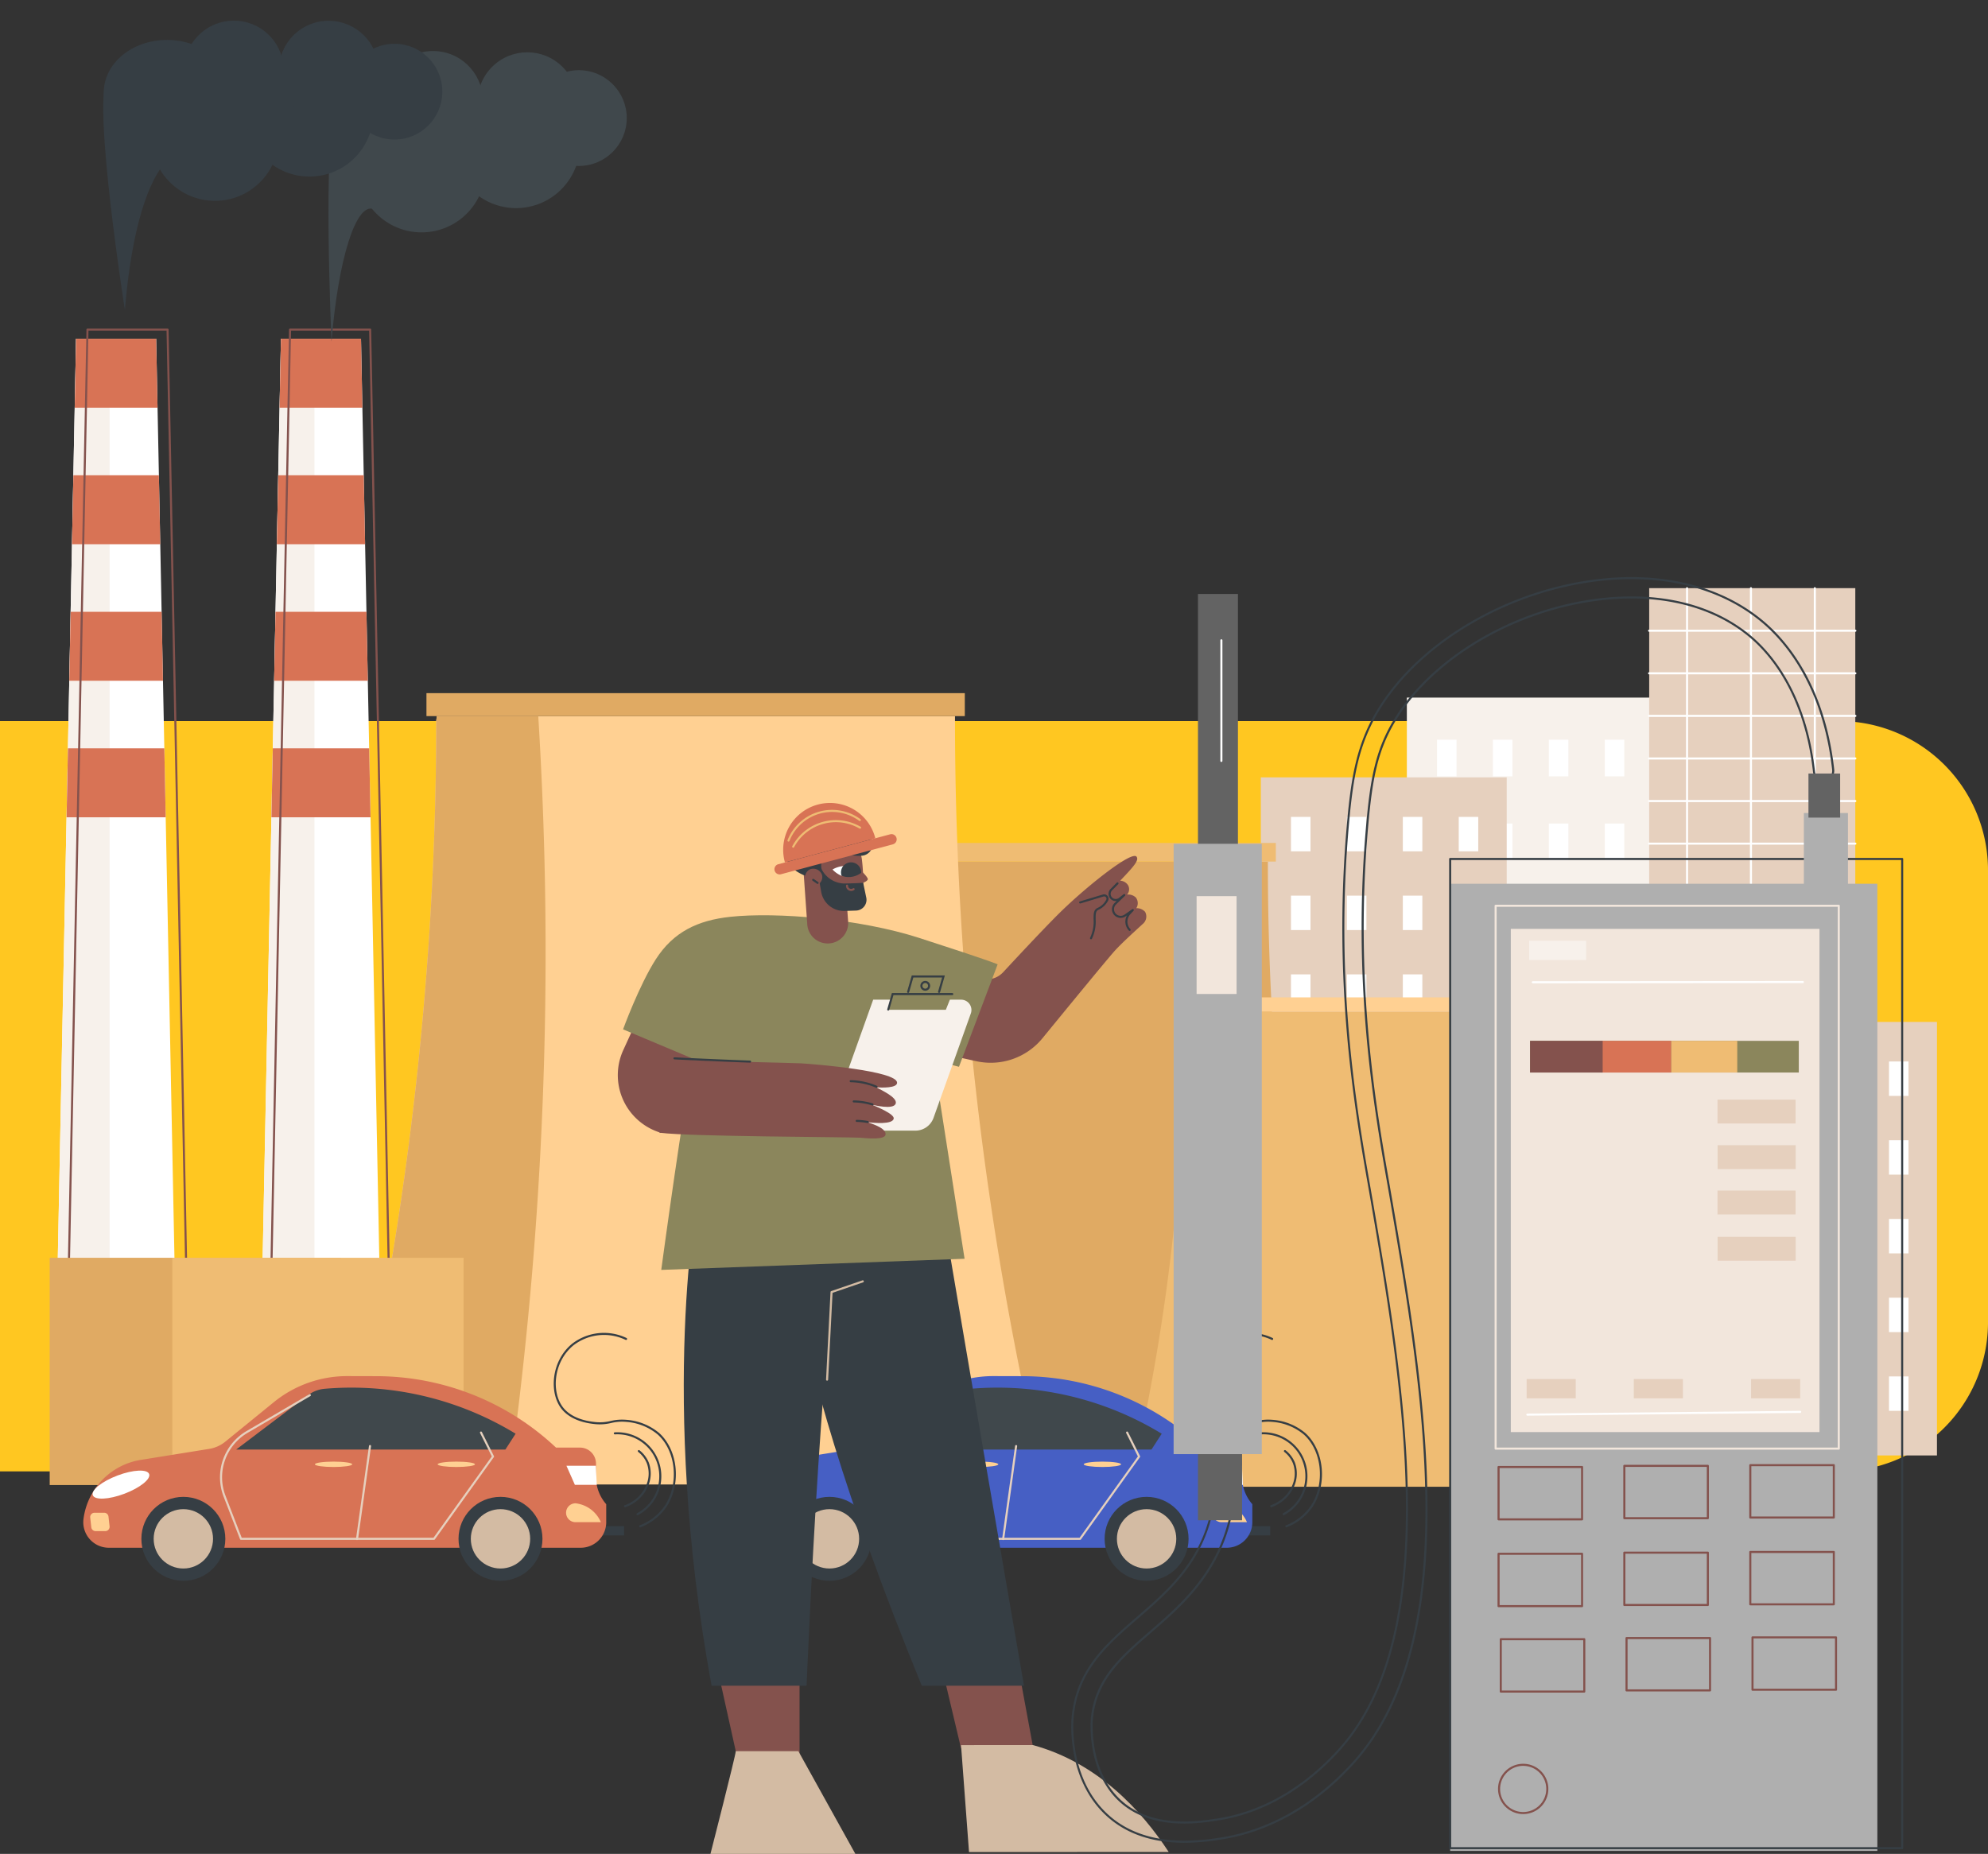 <svg xmlns="http://www.w3.org/2000/svg" xmlns:xlink="http://www.w3.org/1999/xlink" width="400" height="373.102" viewBox="0 0 400 373.102">
  <rect x="0" y="0" width="400" height="373.102" fill="#333333" stroke="none"/>
  <defs>
    <clipPath id="clip-path">
      <path id="Trazado_625355" data-name="Trazado 625355" d="M1379.4,1207.038a4.2,4.2,0,1,1,2.625,1.481A4.867,4.867,0,0,1,1379.4,1207.038Z" transform="translate(-1379.405 -1206.342)" fill="none"/>
    </clipPath>
  </defs>
  <g id="Grupo_990939" data-name="Grupo 990939" transform="translate(-180 -3208.883)">
    <path id="Rectángulo_33828" data-name="Rectángulo 33828" d="M0,0H370a30,30,0,0,1,30,30v91a30,30,0,0,1-30,30H0a0,0,0,0,1,0,0V0A0,0,0,0,1,0,0Z" transform="translate(180 3354)" fill="#ffc721"/>
    <g id="Air_pollution" data-name="Air pollution" transform="translate(190 3208.883)">
      <g id="Grupo_989900" data-name="Grupo 989900" transform="translate(243.687 118.156)">
        <g id="Grupo_989892" data-name="Grupo 989892" transform="translate(29.381 22.234)">
          <rect id="Rectángulo_344212" data-name="Rectángulo 344212" width="49.474" height="92.901" fill="#f7f1eb"/>
          <g id="Grupo_989891" data-name="Grupo 989891" transform="translate(6.066 8.475)">
            <rect id="Rectángulo_344213" data-name="Rectángulo 344213" width="3.928" height="7.376" transform="translate(33.756)" fill="#fff"/>
            <rect id="Rectángulo_344214" data-name="Rectángulo 344214" width="3.928" height="7.376" transform="translate(22.504)" fill="#fff"/>
            <rect id="Rectángulo_344215" data-name="Rectángulo 344215" width="3.928" height="7.376" transform="translate(11.252)" fill="#fff"/>
            <rect id="Rectángulo_344216" data-name="Rectángulo 344216" width="3.928" height="7.376" transform="translate(0)" fill="#fff"/>
            <rect id="Rectángulo_344217" data-name="Rectángulo 344217" width="3.928" height="7.377" transform="translate(33.756 16.873)" fill="#fff"/>
            <rect id="Rectángulo_344218" data-name="Rectángulo 344218" width="3.928" height="7.377" transform="translate(22.504 16.873)" fill="#fff"/>
            <rect id="Rectángulo_344219" data-name="Rectángulo 344219" width="3.928" height="7.377" transform="translate(11.252 16.873)" fill="#fff"/>
            <rect id="Rectángulo_344220" data-name="Rectángulo 344220" width="3.928" height="7.377" transform="translate(0 16.873)" fill="#fff"/>
            <rect id="Rectángulo_344221" data-name="Rectángulo 344221" width="3.928" height="7.376" transform="translate(33.756 33.746)" fill="#fff"/>
            <rect id="Rectángulo_344222" data-name="Rectángulo 344222" width="3.928" height="7.376" transform="translate(22.504 33.746)" fill="#fff"/>
            <rect id="Rectángulo_344223" data-name="Rectángulo 344223" width="3.928" height="7.376" transform="translate(11.252 33.746)" fill="#fff"/>
            <rect id="Rectángulo_344224" data-name="Rectángulo 344224" width="3.928" height="7.376" transform="translate(0 33.746)" fill="#fff"/>
            <rect id="Rectángulo_344225" data-name="Rectángulo 344225" width="3.928" height="7.376" transform="translate(33.756 50.619)" fill="#fff"/>
            <rect id="Rectángulo_344226" data-name="Rectángulo 344226" width="3.928" height="7.376" transform="translate(22.504 50.619)" fill="#fff"/>
            <rect id="Rectángulo_344227" data-name="Rectángulo 344227" width="3.928" height="7.376" transform="translate(11.252 50.619)" fill="#fff"/>
            <rect id="Rectángulo_344228" data-name="Rectángulo 344228" width="3.928" height="7.376" transform="translate(0 50.619)" fill="#fff"/>
            <rect id="Rectángulo_344229" data-name="Rectángulo 344229" width="3.928" height="7.376" transform="translate(33.756 67.492)" fill="#fff"/>
            <rect id="Rectángulo_344230" data-name="Rectángulo 344230" width="3.928" height="7.376" transform="translate(22.504 67.492)" fill="#fff"/>
            <rect id="Rectángulo_344231" data-name="Rectángulo 344231" width="3.928" height="7.376" transform="translate(11.252 67.492)" fill="#fff"/>
            <rect id="Rectángulo_344232" data-name="Rectángulo 344232" width="3.928" height="7.376" transform="translate(0 67.492)" fill="#fff"/>
          </g>
        </g>
        <g id="Grupo_989893" data-name="Grupo 989893" transform="translate(77.933 0)">
          <rect id="Rectángulo_344233" data-name="Rectángulo 344233" width="41.471" height="113.188" transform="translate(0.208 0.208)" fill="#e6d0be"/>
          <path id="Trazado_625267" data-name="Trazado 625267" d="M414.67,977.75h41.471a.208.208,0,1,0,0-.415H414.67a.208.208,0,1,0,0,.415Z" transform="translate(-414.462 -968.765)" fill="#fff"/>
          <path id="Trazado_625268" data-name="Trazado 625268" d="M414.67,1019.008h41.471a.208.208,0,1,0,0-.415H414.67a.208.208,0,1,0,0,.415Z" transform="translate(-414.462 -1001.453)" fill="#fff"/>
          <path id="Trazado_625269" data-name="Trazado 625269" d="M414.67,1060.266h41.471a.208.208,0,1,0,0-.415H414.67a.208.208,0,1,0,0,.415Z" transform="translate(-414.462 -1034.142)" fill="#fff"/>
          <path id="Trazado_625270" data-name="Trazado 625270" d="M414.67,1101.524h41.471a.208.208,0,1,0,0-.415H414.67a.208.208,0,1,0,0,.415Z" transform="translate(-414.462 -1066.83)" fill="#fff"/>
          <path id="Trazado_625271" data-name="Trazado 625271" d="M414.67,1142.782h41.471a.208.208,0,0,0,0-.416H414.67a.208.208,0,0,0,0,.416Z" transform="translate(-414.462 -1099.518)" fill="#fff"/>
          <path id="Trazado_625272" data-name="Trazado 625272" d="M414.67,1184.04h41.471a.208.208,0,1,0,0-.415H414.67a.208.208,0,1,0,0,.415Z" transform="translate(-414.462 -1132.207)" fill="#fff"/>
          <path id="Trazado_625273" data-name="Trazado 625273" d="M414.67,1225.3h41.471a.208.208,0,1,0,0-.415H414.67a.208.208,0,1,0,0,.415Z" transform="translate(-414.462 -1164.895)" fill="#fff"/>
          <path id="Trazado_625274" data-name="Trazado 625274" d="M414.67,1266.557h41.471a.208.208,0,1,0,0-.415H414.67a.208.208,0,1,0,0,.415Z" transform="translate(-414.462 -1197.583)" fill="#fff"/>
          <path id="Trazado_625275" data-name="Trazado 625275" d="M414.67,1307.814h41.471a.208.208,0,1,0,0-.415H414.67a.208.208,0,1,0,0,.415Z" transform="translate(-414.462 -1230.271)" fill="#fff"/>
          <path id="Trazado_625276" data-name="Trazado 625276" d="M453.865,1049.68a.208.208,0,0,0,.208-.208V936.285a.208.208,0,0,0-.415,0v113.188A.207.207,0,0,0,453.865,1049.68Z" transform="translate(-420.327 -936.077)" fill="#fff"/>
          <path id="Trazado_625277" data-name="Trazado 625277" d="M515.752,1049.68a.208.208,0,0,0,.208-.208V936.285a.208.208,0,0,0-.415,0v113.188A.207.207,0,0,0,515.752,1049.68Z" transform="translate(-495.069 -936.077)" fill="#fff"/>
          <path id="Trazado_625278" data-name="Trazado 625278" d="M577.638,1049.68a.208.208,0,0,0,.208-.208V936.285a.208.208,0,0,0-.415,0v113.188A.208.208,0,0,0,577.638,1049.68Z" transform="translate(-569.811 -936.077)" fill="#fff"/>
        </g>
        <g id="Grupo_989895" data-name="Grupo 989895" transform="translate(64.411 64.662)">
          <rect id="Rectángulo_344234" data-name="Rectángulo 344234" width="39.514" height="69.681" fill="#e6d0be"/>
          <g id="Grupo_989894" data-name="Grupo 989894" transform="translate(4.845 6.356)">
            <rect id="Rectángulo_344235" data-name="Rectángulo 344235" width="3.137" height="5.533" transform="translate(26.96)" fill="#fff"/>
            <rect id="Rectángulo_344236" data-name="Rectángulo 344236" width="3.137" height="5.533" transform="translate(17.973)" fill="#fff"/>
            <rect id="Rectángulo_344237" data-name="Rectángulo 344237" width="3.137" height="5.533" transform="translate(8.987)" fill="#fff"/>
            <rect id="Rectángulo_344238" data-name="Rectángulo 344238" width="3.137" height="5.533" transform="translate(0)" fill="#fff"/>
            <rect id="Rectángulo_344239" data-name="Rectángulo 344239" width="3.137" height="5.533" transform="translate(26.96 12.656)" fill="#fff"/>
            <rect id="Rectángulo_344240" data-name="Rectángulo 344240" width="3.137" height="5.533" transform="translate(17.973 12.656)" fill="#fff"/>
            <rect id="Rectángulo_344241" data-name="Rectángulo 344241" width="3.137" height="5.533" transform="translate(8.987 12.656)" fill="#fff"/>
            <rect id="Rectángulo_344242" data-name="Rectángulo 344242" width="3.137" height="5.533" transform="translate(0 12.656)" fill="#fff"/>
            <rect id="Rectángulo_344243" data-name="Rectángulo 344243" width="3.137" height="5.533" transform="translate(26.96 25.312)" fill="#fff"/>
            <rect id="Rectángulo_344244" data-name="Rectángulo 344244" width="3.137" height="5.533" transform="translate(17.973 25.312)" fill="#fff"/>
            <rect id="Rectángulo_344245" data-name="Rectángulo 344245" width="3.137" height="5.533" transform="translate(8.987 25.312)" fill="#fff"/>
            <rect id="Rectángulo_344246" data-name="Rectángulo 344246" width="3.137" height="5.533" transform="translate(0 25.312)" fill="#fff"/>
            <rect id="Rectángulo_344247" data-name="Rectángulo 344247" width="3.137" height="5.533" transform="translate(26.96 37.967)" fill="#fff"/>
            <rect id="Rectángulo_344248" data-name="Rectángulo 344248" width="3.137" height="5.533" transform="translate(17.973 37.967)" fill="#fff"/>
            <rect id="Rectángulo_344249" data-name="Rectángulo 344249" width="3.137" height="5.533" transform="translate(8.987 37.967)" fill="#fff"/>
            <rect id="Rectángulo_344250" data-name="Rectángulo 344250" width="3.137" height="5.533" transform="translate(0 37.967)" fill="#fff"/>
            <rect id="Rectángulo_344251" data-name="Rectángulo 344251" width="3.137" height="5.533" transform="translate(26.96 50.623)" fill="#fff"/>
            <rect id="Rectángulo_344252" data-name="Rectángulo 344252" width="3.137" height="5.533" transform="translate(17.973 50.623)" fill="#fff"/>
            <rect id="Rectángulo_344253" data-name="Rectángulo 344253" width="3.137" height="5.533" transform="translate(8.987 50.623)" fill="#fff"/>
            <rect id="Rectángulo_344254" data-name="Rectángulo 344254" width="3.137" height="5.533" transform="translate(0 50.623)" fill="#fff"/>
          </g>
        </g>
        <g id="Grupo_989897" data-name="Grupo 989897" transform="translate(86.569 87.509)">
          <rect id="Rectángulo_344255" data-name="Rectángulo 344255" width="49.474" height="87.245" transform="translate(0)" fill="#e6d0be"/>
          <g id="Grupo_989896" data-name="Grupo 989896" transform="translate(6.066 7.959)">
            <rect id="Rectángulo_344256" data-name="Rectángulo 344256" width="3.928" height="6.927" transform="translate(33.756)" fill="#fff"/>
            <rect id="Rectángulo_344257" data-name="Rectángulo 344257" width="3.928" height="6.927" transform="translate(22.504)" fill="#fff"/>
            <rect id="Rectángulo_344258" data-name="Rectángulo 344258" width="3.928" height="6.927" transform="translate(11.252)" fill="#fff"/>
            <rect id="Rectángulo_344259" data-name="Rectángulo 344259" width="3.928" height="6.927" transform="translate(0)" fill="#fff"/>
            <rect id="Rectángulo_344260" data-name="Rectángulo 344260" width="3.928" height="6.927" transform="translate(33.756 15.846)" fill="#fff"/>
            <rect id="Rectángulo_344261" data-name="Rectángulo 344261" width="3.928" height="6.927" transform="translate(22.504 15.846)" fill="#fff"/>
            <rect id="Rectángulo_344262" data-name="Rectángulo 344262" width="3.928" height="6.927" transform="translate(11.252 15.846)" fill="#fff"/>
            <rect id="Rectángulo_344263" data-name="Rectángulo 344263" width="3.928" height="6.927" transform="translate(0 15.846)" fill="#fff"/>
            <rect id="Rectángulo_344264" data-name="Rectángulo 344264" width="3.928" height="6.927" transform="translate(33.756 31.692)" fill="#fff"/>
            <rect id="Rectángulo_344265" data-name="Rectángulo 344265" width="3.928" height="6.927" transform="translate(22.504 31.692)" fill="#fff"/>
            <rect id="Rectángulo_344266" data-name="Rectángulo 344266" width="3.928" height="6.927" transform="translate(11.252 31.692)" fill="#fff"/>
            <rect id="Rectángulo_344267" data-name="Rectángulo 344267" width="3.928" height="6.927" transform="translate(0 31.692)" fill="#fff"/>
            <rect id="Rectángulo_344268" data-name="Rectángulo 344268" width="3.928" height="6.927" transform="translate(33.756 47.538)" fill="#fff"/>
            <rect id="Rectángulo_344269" data-name="Rectángulo 344269" width="3.928" height="6.927" transform="translate(22.504 47.538)" fill="#fff"/>
            <rect id="Rectángulo_344270" data-name="Rectángulo 344270" width="3.928" height="6.927" transform="translate(11.252 47.538)" fill="#fff"/>
            <rect id="Rectángulo_344271" data-name="Rectángulo 344271" width="3.928" height="6.927" transform="translate(0 47.538)" fill="#fff"/>
            <rect id="Rectángulo_344272" data-name="Rectángulo 344272" width="3.928" height="6.927" transform="translate(33.756 63.383)" fill="#fff"/>
            <rect id="Rectángulo_344273" data-name="Rectángulo 344273" width="3.928" height="6.927" transform="translate(22.504 63.383)" fill="#fff"/>
            <rect id="Rectángulo_344274" data-name="Rectángulo 344274" width="3.928" height="6.927" transform="translate(11.252 63.383)" fill="#fff"/>
            <rect id="Rectángulo_344275" data-name="Rectángulo 344275" width="3.928" height="6.927" transform="translate(0 63.383)" fill="#fff"/>
          </g>
        </g>
        <g id="Grupo_989899" data-name="Grupo 989899" transform="translate(0 38.288)">
          <rect id="Rectángulo_344276" data-name="Rectángulo 344276" width="49.474" height="87.245" fill="#e6d0be"/>
          <g id="Grupo_989898" data-name="Grupo 989898" transform="translate(6.066 7.959)">
            <rect id="Rectángulo_344277" data-name="Rectángulo 344277" width="3.928" height="6.927" transform="translate(33.756)" fill="#fff"/>
            <rect id="Rectángulo_344278" data-name="Rectángulo 344278" width="3.928" height="6.927" transform="translate(22.504)" fill="#fff"/>
            <rect id="Rectángulo_344279" data-name="Rectángulo 344279" width="3.928" height="6.927" transform="translate(11.252)" fill="#fff"/>
            <rect id="Rectángulo_344280" data-name="Rectángulo 344280" width="3.928" height="6.927" transform="translate(0)" fill="#fff"/>
            <rect id="Rectángulo_344281" data-name="Rectángulo 344281" width="3.928" height="6.927" transform="translate(33.756 15.846)" fill="#fff"/>
            <rect id="Rectángulo_344282" data-name="Rectángulo 344282" width="3.928" height="6.927" transform="translate(22.504 15.846)" fill="#fff"/>
            <rect id="Rectángulo_344283" data-name="Rectángulo 344283" width="3.928" height="6.927" transform="translate(11.252 15.846)" fill="#fff"/>
            <rect id="Rectángulo_344284" data-name="Rectángulo 344284" width="3.928" height="6.927" transform="translate(0 15.846)" fill="#fff"/>
            <rect id="Rectángulo_344285" data-name="Rectángulo 344285" width="3.928" height="6.927" transform="translate(33.756 31.692)" fill="#fff"/>
            <rect id="Rectángulo_344286" data-name="Rectángulo 344286" width="3.928" height="6.927" transform="translate(22.504 31.692)" fill="#fff"/>
            <rect id="Rectángulo_344287" data-name="Rectángulo 344287" width="3.928" height="6.927" transform="translate(11.252 31.692)" fill="#fff"/>
            <rect id="Rectángulo_344288" data-name="Rectángulo 344288" width="3.928" height="6.927" transform="translate(0 31.692)" fill="#fff"/>
            <rect id="Rectángulo_344289" data-name="Rectángulo 344289" width="3.928" height="6.927" transform="translate(33.756 63.383)" fill="#fff"/>
            <rect id="Rectángulo_344290" data-name="Rectángulo 344290" width="3.928" height="6.927" transform="translate(22.504 63.383)" fill="#fff"/>
            <rect id="Rectángulo_344291" data-name="Rectángulo 344291" width="3.928" height="6.927" transform="translate(11.252 63.383)" fill="#fff"/>
            <rect id="Rectángulo_344292" data-name="Rectángulo 344292" width="3.928" height="6.927" transform="translate(0 63.383)" fill="#fff"/>
          </g>
        </g>
      </g>
      <g id="Grupo_989910" data-name="Grupo 989910" transform="translate(0 0)">
        <g id="Grupo_989901" data-name="Grupo 989901" transform="translate(145.84 169.645)">
          <path id="Trazado_625279" data-name="Trazado 625279" d="M913.9,1327.361a539.1,539.1,0,0,0,14.655-124.6l.089-.754h84.526c0,.051,0,.1,0,.151a539.116,539.116,0,0,0,14.657,125.207Z" transform="translate(-913.904 -1198.256)" fill="#e0aa63"/>
          <rect id="Rectángulo_344293" data-name="Rectángulo 344293" width="87.814" height="3.746" transform="translate(13.056)" fill="#efbc73"/>
        </g>
        <g id="Grupo_989902" data-name="Grupo 989902" transform="translate(59.701 139.497)">
          <path id="Trazado_625280" data-name="Trazado 625280" d="M1200.53,1215.7a664.958,664.958,0,0,0,18.077-153.7l.11-.93H1322.98c0,.062,0,.125,0,.187a665.008,665.008,0,0,0,18.079,154.445Z" transform="translate(-1200.53 -1056.451)" fill="#ffd092"/>
          <path id="Trazado_625281" data-name="Trazado 625281" d="M1716.75,1215.7h-32.578a664.991,664.991,0,0,0,18.077-153.7l.11-.93h20.412A767.506,767.506,0,0,1,1716.75,1215.7Z" transform="translate(-1684.172 -1056.45)" fill="#e0aa63"/>
          <rect id="Rectángulo_344294" data-name="Rectángulo 344294" width="108.32" height="4.621" transform="translate(16.105)" fill="#e0aa63"/>
        </g>
        <g id="Grupo_989903" data-name="Grupo 989903" transform="translate(41.947 66.132)">
          <path id="Trazado_625282" data-name="Trazado 625282" d="M1840.891,925.814h25.273l-4.58-230.374h-16.114Z" transform="translate(-1840.891 -693.399)" fill="#fff"/>
          <path id="Trazado_625283" data-name="Trazado 625283" d="M1919.369,925.813h-11.325l4.58-230.374h6.745Z" transform="translate(-1908.044 -693.399)" fill="#f7f1eb"/>
          <path id="Trazado_625284" data-name="Trazado 625284" d="M1861.612,709.31l.275-13.871H1878l.276,13.871Z" transform="translate(-1857.308 -693.399)" fill="#d87355"/>
          <path id="Trazado_625285" data-name="Trazado 625285" d="M1876.74,841.6h-17.758l.276-13.871h17.206Z" transform="translate(-1855.225 -798.21)" fill="#d87355"/>
          <path id="Trazado_625286" data-name="Trazado 625286" d="M1875.2,973.889h-18.85l.276-13.871h18.3Z" transform="translate(-1853.141 -903.021)" fill="#d87355"/>
          <path id="Trazado_625287" data-name="Trazado 625287" d="M1873.665,1106.178h-19.943l.276-13.872h19.391Z" transform="translate(-1851.057 -1007.832)" fill="#d87355"/>
          <path id="Trazado_625288" data-name="Trazado 625288" d="M1831.273,916.4h25.273a.208.208,0,0,0,.208-.212l-4.58-230.374a.208.208,0,0,0-.208-.2h-16.114a.208.208,0,0,0-.208.2l-4.58,230.374a.208.208,0,0,0,.208.212Zm25.061-.415h-24.849l4.571-229.958h15.707Z" transform="translate(-1829.44 -685.615)" fill="#84524d"/>
        </g>
        <g id="Grupo_989904" data-name="Grupo 989904" transform="translate(0.73 66.132)">
          <path id="Trazado_625289" data-name="Trazado 625289" d="M2039.325,925.814H2064.6l-4.58-230.374H2043.9Z" transform="translate(-2039.325 -693.399)" fill="#fff"/>
          <path id="Trazado_625290" data-name="Trazado 625290" d="M2117.8,925.813h-11.325l4.58-230.374h6.745Z" transform="translate(-2106.478 -693.399)" fill="#f7f1eb"/>
          <path id="Trazado_625291" data-name="Trazado 625291" d="M2060.046,709.31l.275-13.871h16.114l.276,13.871Z" transform="translate(-2055.741 -693.399)" fill="#d87355"/>
          <path id="Trazado_625292" data-name="Trazado 625292" d="M2075.174,841.6h-17.758l.276-13.871H2074.9Z" transform="translate(-2053.658 -798.21)" fill="#d87355"/>
          <path id="Trazado_625293" data-name="Trazado 625293" d="M2073.636,973.889h-18.85l.276-13.871h18.3Z" transform="translate(-2051.574 -903.021)" fill="#d87355"/>
          <path id="Trazado_625294" data-name="Trazado 625294" d="M2072.1,1106.178h-19.943l.276-13.872h19.391Z" transform="translate(-2049.49 -1007.832)" fill="#d87355"/>
          <path id="Trazado_625295" data-name="Trazado 625295" d="M2027.5,916.4h25.273a.208.208,0,0,0,.208-.212l-4.58-230.374a.208.208,0,0,0-.208-.2h-16.114a.208.208,0,0,0-.208.2l-4.58,230.374a.208.208,0,0,0,.208.212Zm25.061-.415h-24.849l4.571-229.958h15.707Z" transform="translate(-2025.21 -685.615)" fill="#84524d"/>
        </g>
        <g id="Grupo_989905" data-name="Grupo 989905" transform="translate(0 253.129)">
          <rect id="Rectángulo_344295" data-name="Rectángulo 344295" width="58.592" height="45.74" transform="translate(0)" fill="#e0aa63"/>
          <rect id="Rectángulo_344296" data-name="Rectángulo 344296" width="58.592" height="45.74" transform="translate(24.681)" fill="#efbc73"/>
        </g>
        <g id="Grupo_989906" data-name="Grupo 989906" transform="translate(217.284 200.723)">
          <path id="Trazado_625296" data-name="Trazado 625296" d="M700.031,1442.973a411.244,411.244,0,0,0,11.179-95.052l.068-.575h64.479c0,.038,0,.077,0,.115a411.253,411.253,0,0,0,11.181,95.512Z" transform="translate(-700.031 -1344.488)" fill="#efbc73"/>
          <rect id="Rectángulo_344297" data-name="Rectángulo 344297" width="66.987" height="2.858" transform="translate(9.959)" fill="#ffd092"/>
        </g>
        <g id="Grupo_989907" data-name="Grupo 989907" transform="translate(52.462 6.374)">
          <ellipse id="Elipse_5001" data-name="Elipse 5001" cx="12.723" cy="10.538" rx="12.723" ry="10.538" transform="translate(0 8.007)" fill="#40484c"/>
          <ellipse id="Elipse_5002" data-name="Elipse 5002" cx="12.851" cy="12.851" rx="12.851" ry="12.851" transform="translate(9.51 14.69)" fill="#40484c"/>
          <ellipse id="Elipse_5003" data-name="Elipse 5003" cx="12.851" cy="12.851" rx="12.851" ry="12.851" transform="translate(28.529 9.806)" fill="#40484c"/>
          <ellipse id="Elipse_5004" data-name="Elipse 5004" cx="9.638" cy="9.638" rx="9.638" ry="9.638" transform="translate(44.369 7.749)" fill="#40484c"/>
          <ellipse id="Elipse_5005" data-name="Elipse 5005" cx="10.024" cy="10.024" rx="10.024" ry="10.024" transform="translate(32.963 25.419) rotate(-170.783)" fill="#40484c"/>
          <circle id="Elipse_5006" data-name="Elipse 5006" cx="10.024" cy="10.024" r="10.024" transform="translate(43.633 28.352) rotate(-135)" fill="#40484c"/>
          <path id="Trazado_625298" data-name="Trazado 625298" d="M1852.326,472.353c-2.76,5.692-.9,46.906-.9,46.906,1.364-16.676,4.924-27.985,8.456-26.663Z" transform="translate(-1847.185 -456.892)" fill="#40484c"/>
        </g>
        <g id="Grupo_989908" data-name="Grupo 989908" transform="translate(10.774 0)">
          <ellipse id="Elipse_5007" data-name="Elipse 5007" cx="12.723" cy="10.538" rx="12.723" ry="10.538" transform="translate(0.116 8.035)" fill="#363e44"/>
          <ellipse id="Elipse_5008" data-name="Elipse 5008" cx="12.851" cy="12.851" rx="12.851" ry="12.851" transform="translate(9.626 14.718)" fill="#363e44"/>
          <ellipse id="Elipse_5009" data-name="Elipse 5009" cx="12.851" cy="12.851" rx="12.851" ry="12.851" transform="translate(28.645 9.834)" fill="#363e44"/>
          <ellipse id="Elipse_5010" data-name="Elipse 5010" cx="9.638" cy="9.638" rx="9.638" ry="9.638" transform="translate(48.95 8.807)" fill="#363e44"/>
          <circle id="Elipse_5011" data-name="Elipse 5011" cx="10.024" cy="10.024" r="10.024" transform="translate(26.278 28.352) rotate(-135)" fill="#363e44"/>
          <ellipse id="Elipse_5012" data-name="Elipse 5012" cx="10.024" cy="10.024" rx="10.024" ry="10.024" transform="translate(39.927 27.3) rotate(-112.5)" fill="#363e44"/>
          <path id="Trazado_625299" data-name="Trazado 625299" d="M2051.59,443.588c-2.76,5.692,3.668,46.535,3.668,46.535,1.364-16.676,4.815-26.378,8.468-30.048Z" transform="translate(-2050.901 -427.728)" fill="#363e44"/>
        </g>
      </g>
      <g id="Grupo_989914" data-name="Grupo 989914" transform="translate(6.761 268.254)">
        <rect id="Rectángulo_344298" data-name="Rectángulo 344298" width="5.528" height="1.871" transform="translate(103.287 38.885)" fill="#363e44"/>
        <path id="Trazado_625301" data-name="Trazado 625301" d="M1630.555,1735.06h94.934a5.141,5.141,0,0,0,5.141-5.14v-3.626h0a8.28,8.28,0,0,1-2.059-5.463v-2.7a3.228,3.228,0,0,0-3.228-3.229h-4.819a52.83,52.83,0,0,0-36.085-14.372l-5.878-.015a23.347,23.347,0,0,0-14.8,5.238l-9.772,7.954a6.9,6.9,0,0,1-3.344,1.473l-13.674,2.2a13.826,13.826,0,0,0-11.519,11.892h0A5.141,5.141,0,0,0,1630.555,1735.06Z" transform="translate(-1625.414 -1691.827)" fill="#d87355"/>
        <g id="Grupo_989911" data-name="Grupo 989911" transform="translate(11.685 32.992)">
          <ellipse id="Elipse_5023" data-name="Elipse 5023" cx="8.446" cy="8.446" rx="8.446" ry="8.446" fill="#363e44"/>
          <ellipse id="Elipse_5024" data-name="Elipse 5024" cx="5.972" cy="5.972" rx="5.972" ry="5.972" transform="translate(2.474 2.474)" fill="#d3bba3"/>
        </g>
        <g id="Grupo_989912" data-name="Grupo 989912" transform="translate(75.496 32.992)">
          <ellipse id="Elipse_5025" data-name="Elipse 5025" cx="8.446" cy="8.446" rx="8.446" ry="8.446" transform="translate(0)" fill="#363e44"/>
          <ellipse id="Elipse_5026" data-name="Elipse 5026" cx="5.972" cy="5.972" rx="5.972" ry="5.972" transform="translate(2.474 2.474)" fill="#d3bba3"/>
        </g>
        <path id="Trazado_625302" data-name="Trazado 625302" d="M1767.356,1724.188h-54.172l14.466-10.944a6.458,6.458,0,0,1,3.352-1.284h0a63.436,63.436,0,0,1,38.411,9.042Z" transform="translate(-1682.428 -1700.72)" fill="#40484c"/>
        <path id="Trazado_625303" data-name="Trazado 625303" d="M2068.033,1797.074c.383,1.015,3.229.883,6.36-.3s5.357-2.957,4.975-3.972-3.229-.883-6.359.3S2067.651,1796.058,2068.033,1797.074Z" transform="translate(-2066.122 -1764.411)" fill="#fff"/>
        <path id="Trazado_625304" data-name="Trazado 625304" d="M1636.274,1791.249h4.4l-.185-3.845h-5.918Z" transform="translate(-1537.36 -1760.672)" fill="#fff"/>
        <path id="Trazado_625305" data-name="Trazado 625305" d="M1738.314,1747.333h38.829a.208.208,0,0,0,.168-.087l11.87-16.562a.209.209,0,0,0,.017-.214l-2.415-4.829a.208.208,0,0,0-.372.186l2.359,4.717-11.735,16.373h-38.58l-3.255-8.437a10.361,10.361,0,0,1,4.321-12.619l12.744-7.47a.208.208,0,1,0-.21-.359l-12.746,7.472a10.777,10.777,0,0,0-4.5,13.125l3.306,8.571A.208.208,0,0,0,1738.314,1747.333Z" transform="translate(-1706.578 -1705.687)" fill="#e6d0be"/>
        <path id="Trazado_625306" data-name="Trazado 625306" d="M1853.431,1786.443a.208.208,0,0,0,.206-.179l2.612-18.71a.208.208,0,0,0-.412-.058l-2.612,18.71a.208.208,0,0,0,.177.235Z" transform="translate(-1798.354 -1744.757)" fill="#e6d0be"/>
        <ellipse id="Elipse_5027" data-name="Elipse 5027" cx="3.755" cy="0.542" rx="3.755" ry="0.542" transform="translate(71.298 25.897)" fill="#ffd092"/>
        <ellipse id="Elipse_5028" data-name="Elipse 5028" cx="3.755" cy="0.542" rx="3.755" ry="0.542" transform="translate(46.597 25.897)" fill="#ffd092"/>
        <path id="Trazado_625307" data-name="Trazado 625307" d="M1632.505,1827.588h5.1a6.306,6.306,0,0,0-5.1-3.8h0a1.9,1.9,0,0,0-1.9,1.9h0A1.9,1.9,0,0,0,1632.505,1827.588Z" transform="translate(-1533.467 -1789.501)" fill="#ffd092"/>
        <path id="Trazado_625308" data-name="Trazado 625308" d="M2107.6,1836.63h1.938a.875.875,0,0,0,.87-.972l-.217-1.949a.875.875,0,0,0-.87-.778h-1.938a.875.875,0,0,0-.87.972l.217,1.949A.875.875,0,0,0,2107.6,1836.63Z" transform="translate(-2105.122 -1796.742)" fill="#ffd092"/>
        <g id="Grupo_989913" data-name="Grupo 989913" transform="translate(94.659)">
          <path id="Trazado_625309" data-name="Trazado 625309" d="M1575.343,1697.824a.207.207,0,0,0,.079-.016,11.093,11.093,0,0,0,5.272-4.2c2.948-4.6,2.238-11.368-1.549-14.77a11.565,11.565,0,0,0-6.609-2.647,9.755,9.755,0,0,0-3.142.237,9.059,9.059,0,0,1-3.038.221c-2.959-.281-5.206-1.284-6.5-2.9-2.416-3.02-2.055-9.153,2.031-12.533a10.067,10.067,0,0,1,10.526-1.11.208.208,0,0,0,.177-.376,10.488,10.488,0,0,0-10.968,1.166c-4.264,3.527-4.625,9.945-2.091,13.113,1.365,1.705,3.71,2.761,6.783,3.053a9.532,9.532,0,0,0,3.162-.227,9.275,9.275,0,0,1,3.023-.23,11.152,11.152,0,0,1,6.367,2.543c3.645,3.274,4.321,9.793,1.478,14.236a10.689,10.689,0,0,1-5.082,4.041.208.208,0,0,0,.08.4Z" transform="translate(-1557.946 -1658.706)" fill="#363e44"/>
          <path id="Trazado_625310" data-name="Trazado 625310" d="M1577.07,1771.67a.208.208,0,0,0,.107-.03,8.853,8.853,0,0,0-4.691-16.643.207.207,0,0,0-.2.212.216.216,0,0,0,.212.2,8.438,8.438,0,0,1,4.468,15.872.208.208,0,0,0,.107.386Z" transform="translate(-1560.207 -1734.994)" fill="#363e44"/>
          <path id="Trazado_625311" data-name="Trazado 625311" d="M1582.509,1783.693a.2.2,0,0,0,.068-.012,7.681,7.681,0,0,0,4.467-4.01,6.372,6.372,0,0,0,.238-4.963,6,6,0,0,0-1.868-2.47.207.207,0,1,0-.258.325,5.587,5.587,0,0,1,1.74,2.3,5.954,5.954,0,0,1-.229,4.637,7.265,7.265,0,0,1-4.225,3.791.208.208,0,0,0,.068.4Z" transform="translate(-1568.164 -1748.62)" fill="#363e44"/>
        </g>
      </g>
      <g id="Grupo_989963" data-name="Grupo 989963" transform="translate(136.761 268.254)">
        <rect id="Rectángulo_344298-2" data-name="Rectángulo 344298" width="5.528" height="1.871" transform="translate(103.287 38.885)" fill="#363e44"/>
        <path id="Trazado_625301-2" data-name="Trazado 625301" d="M1630.555,1735.06h94.934a5.141,5.141,0,0,0,5.141-5.14v-3.626h0a8.28,8.28,0,0,1-2.059-5.463v-2.7a3.228,3.228,0,0,0-3.228-3.229h-4.819a52.83,52.83,0,0,0-36.085-14.372l-5.878-.015a23.347,23.347,0,0,0-14.8,5.238l-9.772,7.954a6.9,6.9,0,0,1-3.344,1.473l-13.674,2.2a13.826,13.826,0,0,0-11.519,11.892h0A5.141,5.141,0,0,0,1630.555,1735.06Z" transform="translate(-1625.414 -1691.827)" fill="#465fc4"/>
        <g id="Grupo_989911-2" data-name="Grupo 989911" transform="translate(11.685 32.992)">
          <ellipse id="Elipse_5023-2" data-name="Elipse 5023" cx="8.446" cy="8.446" rx="8.446" ry="8.446" fill="#363e44"/>
          <ellipse id="Elipse_5024-2" data-name="Elipse 5024" cx="5.972" cy="5.972" rx="5.972" ry="5.972" transform="translate(2.474 2.474)" fill="#d3bba3"/>
        </g>
        <g id="Grupo_989912-2" data-name="Grupo 989912" transform="translate(75.496 32.992)">
          <ellipse id="Elipse_5025-2" data-name="Elipse 5025" cx="8.446" cy="8.446" rx="8.446" ry="8.446" transform="translate(0)" fill="#363e44"/>
          <ellipse id="Elipse_5026-2" data-name="Elipse 5026" cx="5.972" cy="5.972" rx="5.972" ry="5.972" transform="translate(2.474 2.474)" fill="#d3bba3"/>
        </g>
        <path id="Trazado_625302-2" data-name="Trazado 625302" d="M1767.356,1724.188h-54.172l14.466-10.944a6.458,6.458,0,0,1,3.352-1.284h0a63.436,63.436,0,0,1,38.411,9.042Z" transform="translate(-1682.428 -1700.72)" fill="#40484c"/>
        <path id="Trazado_625303-2" data-name="Trazado 625303" d="M2068.033,1797.074c.383,1.015,3.229.883,6.36-.3s5.357-2.957,4.975-3.972-3.229-.883-6.359.3S2067.651,1796.058,2068.033,1797.074Z" transform="translate(-2066.122 -1764.411)" fill="#fff"/>
        <path id="Trazado_625304-2" data-name="Trazado 625304" d="M1636.274,1791.249h4.4l-.185-3.845h-5.918Z" transform="translate(-1537.36 -1760.672)" fill="#fff"/>
        <path id="Trazado_625305-2" data-name="Trazado 625305" d="M1738.314,1747.333h38.829a.208.208,0,0,0,.168-.087l11.87-16.562a.209.209,0,0,0,.017-.214l-2.415-4.829a.208.208,0,0,0-.372.186l2.359,4.717-11.735,16.373h-38.58l-3.255-8.437a10.361,10.361,0,0,1,4.321-12.619l12.744-7.47a.208.208,0,1,0-.21-.359l-12.746,7.472a10.777,10.777,0,0,0-4.5,13.125l3.306,8.571A.208.208,0,0,0,1738.314,1747.333Z" transform="translate(-1706.578 -1705.687)" fill="#e6d0be"/>
        <path id="Trazado_625306-2" data-name="Trazado 625306" d="M1853.431,1786.443a.208.208,0,0,0,.206-.179l2.612-18.71a.208.208,0,0,0-.412-.058l-2.612,18.71a.208.208,0,0,0,.177.235Z" transform="translate(-1798.354 -1744.757)" fill="#e6d0be"/>
        <ellipse id="Elipse_5027-2" data-name="Elipse 5027" cx="3.755" cy="0.542" rx="3.755" ry="0.542" transform="translate(71.298 25.897)" fill="#ffd092"/>
        <ellipse id="Elipse_5028-2" data-name="Elipse 5028" cx="3.755" cy="0.542" rx="3.755" ry="0.542" transform="translate(46.597 25.897)" fill="#ffd092"/>
        <path id="Trazado_625307-2" data-name="Trazado 625307" d="M1632.505,1827.588h5.1a6.306,6.306,0,0,0-5.1-3.8h0a1.9,1.9,0,0,0-1.9,1.9h0A1.9,1.9,0,0,0,1632.505,1827.588Z" transform="translate(-1533.467 -1789.501)" fill="#ffd092"/>
        <path id="Trazado_625308-2" data-name="Trazado 625308" d="M2107.6,1836.63h1.938a.875.875,0,0,0,.87-.972l-.217-1.949a.875.875,0,0,0-.87-.778h-1.938a.875.875,0,0,0-.87.972l.217,1.949A.875.875,0,0,0,2107.6,1836.63Z" transform="translate(-2105.122 -1796.742)" fill="#ffd092"/>
        <g id="Grupo_989913-2" data-name="Grupo 989913" transform="translate(94.659)">
          <path id="Trazado_625309-2" data-name="Trazado 625309" d="M1575.343,1697.824a.207.207,0,0,0,.079-.016,11.093,11.093,0,0,0,5.272-4.2c2.948-4.6,2.238-11.368-1.549-14.77a11.565,11.565,0,0,0-6.609-2.647,9.755,9.755,0,0,0-3.142.237,9.059,9.059,0,0,1-3.038.221c-2.959-.281-5.206-1.284-6.5-2.9-2.416-3.02-2.055-9.153,2.031-12.533a10.067,10.067,0,0,1,10.526-1.11.208.208,0,0,0,.177-.376,10.488,10.488,0,0,0-10.968,1.166c-4.264,3.527-4.625,9.945-2.091,13.113,1.365,1.705,3.71,2.761,6.783,3.053a9.532,9.532,0,0,0,3.162-.227,9.275,9.275,0,0,1,3.023-.23,11.152,11.152,0,0,1,6.367,2.543c3.645,3.274,4.321,9.793,1.478,14.236a10.689,10.689,0,0,1-5.082,4.041.208.208,0,0,0,.08.4Z" transform="translate(-1557.946 -1658.706)" fill="#363e44"/>
          <path id="Trazado_625310-2" data-name="Trazado 625310" d="M1577.07,1771.67a.208.208,0,0,0,.107-.03,8.853,8.853,0,0,0-4.691-16.643.207.207,0,0,0-.2.212.216.216,0,0,0,.212.2,8.438,8.438,0,0,1,4.468,15.872.208.208,0,0,0,.107.386Z" transform="translate(-1560.207 -1734.994)" fill="#363e44"/>
          <path id="Trazado_625311-2" data-name="Trazado 625311" d="M1582.509,1783.693a.2.2,0,0,0,.068-.012,7.681,7.681,0,0,0,4.467-4.01,6.372,6.372,0,0,0,.238-4.963,6,6,0,0,0-1.868-2.47.207.207,0,1,0-.258.325,5.587,5.587,0,0,1,1.74,2.3,5.954,5.954,0,0,1-.229,4.637,7.265,7.265,0,0,1-4.225,3.791.208.208,0,0,0,.068.4Z" transform="translate(-1568.164 -1748.62)" fill="#363e44"/>
        </g>
      </g>
      <g id="Grupo_989934" data-name="Grupo 989934" transform="translate(114.304 161.621)">
        <g id="Grupo_989922" data-name="Grupo 989922" transform="translate(13.275 71.913)">
          <g id="Grupo_989919" data-name="Grupo 989919" transform="translate(51.272 99.268)">
            <path id="Trazado_625328" data-name="Trazado 625328" d="M1211.757,1969.468l4.517,19.04,14.531-.005-3.516-19.04Z" transform="translate(-1211.757 -1969.463)" fill="#84524d"/>
            <path id="Trazado_625329" data-name="Trazado 625329" d="M1080.562,2058.05l1.606,21.522,40.177-.015c-5.439-8.331-14.285-17.949-27.3-21.512Z" transform="translate(-1076.047 -2039.646)" fill="#d3bba3"/>
          </g>
          <g id="Grupo_989920" data-name="Grupo 989920" transform="translate(5.37 100.385)">
            <path id="Trazado_625330" data-name="Trazado 625330" d="M1438.119,1976l4.01,18.094H1454.8v-19.25Z" transform="translate(-1436.872 -1974.84)" fill="#84524d"/>
            <path id="Trazado_625331" data-name="Trazado 625331" d="M1389.154,2063.941c0,.788-5.093,20.676-5.093,20.676h29.16l-11.471-20.676Z" transform="translate(-1384.061 -2045.434)" fill="#d3bba3"/>
          </g>
          <g id="Grupo_989921" data-name="Grupo 989921" transform="translate(0)">
            <path id="Trazado_625332" data-name="Trazado 625332" d="M1220.9,1494.728s-3.968,25.656,27.566,102.542h20.566s-16.269-93.877-18.007-105.719Z" transform="translate(-1200.575 -1491.551)" fill="#363e44"/>
            <path id="Trazado_625333" data-name="Trazado 625333" d="M1393.954,1524.922s-7.973,40.446,2.744,98.787h19.118s3.429-84.635,8.353-97.343Z" transform="translate(-1391.103 -1517.99)" fill="#363e44"/>
            <path id="Trazado_625334" data-name="Trazado 625334" d="M1376.05,1627.932a.208.208,0,0,0,.207-.2l.89-17.482,6.16-2.116a.208.208,0,0,0-.135-.393l-6.292,2.162a.209.209,0,0,0-.14.186l-.9,17.622a.208.208,0,0,0,.2.218Z" transform="translate(-1347.211 -1583.601)" fill="#d3bba3"/>
          </g>
        </g>
        <g id="Grupo_989928" data-name="Grupo 989928" transform="translate(0 10.643)">
          <path id="Trazado_625335" data-name="Trazado 625335" d="M1513.126,1341.975l.776.293,14.006-19.285-14.451-12.857-7.079,15.5A12.1,12.1,0,0,0,1513.126,1341.975Z" transform="translate(-1505.282 -1286.541)" fill="#84524d"/>
          <g id="Grupo_989924" data-name="Grupo 989924" transform="translate(65.979)">
            <g id="Grupo_989923" data-name="Grupo 989923" transform="translate(0)">
              <path id="Trazado_625336" data-name="Trazado 625336" d="M1102.111,1217.5s7.486,6.866,11.607,2.422c4.278-4.615,9.274-9.932,11.865-12.432,5.341-5.155,13.979-11.99,14.923-10.773.537.693-.447,1.868-3.289,4.835a1.964,1.964,0,0,1,1.583.917,1.6,1.6,0,0,1-.194,1.871,2.251,2.251,0,0,1,1.75.585,1.856,1.856,0,0,1,.1,2.158,2.308,2.308,0,0,1,1.77.73,1.934,1.934,0,0,1-.5,2.473c-1.145,1.073-4.347,3.927-5.847,5.651-1.866,2.145-9.181,11.062-14.31,17.331a13.452,13.452,0,0,1-13.321,4.607l-5.915-1.31Z" transform="translate(-1102.111 -1196.575)" fill="#84524d"/>
              <path id="Trazado_625337" data-name="Trazado 625337" d="M1141.205,1242.8a.207.207,0,0,0,.186-.114,8,8,0,0,0,.744-3.928c-.006-1.133.019-1.688.628-1.924a4.1,4.1,0,0,0,1.831-1.726.87.87,0,0,0-.042-1,.881.881,0,0,0-.965-.315l-4.626,1.394a.208.208,0,0,0,.12.4l4.626-1.394a.464.464,0,0,1,.514.168.453.453,0,0,1,.023.526,3.758,3.758,0,0,1-1.63,1.562c-.9.349-.9,1.216-.893,2.313a7.65,7.65,0,0,1-.7,3.74.208.208,0,0,0,.093.279A.205.205,0,0,0,1141.205,1242.8Z" transform="translate(-1111.965 -1226.032)" fill="#363e44"/>
              <path id="Trazado_625338" data-name="Trazado 625338" d="M1118.576,1231.907a.208.208,0,0,0,.151-.35,2.2,2.2,0,0,1-.02-3l.653-.708a.208.208,0,0,0-.272-.311l-1.548,1.091a1.341,1.341,0,0,1-1.708-.136,1.329,1.329,0,0,1,0-1.908l1.81-1.754a.208.208,0,0,0-.272-.313l-.961.75a1.035,1.035,0,0,1-1.43-.159,1.02,1.02,0,0,1,.062-1.362l1.237-1.261a.208.208,0,0,0-.3-.291l-1.238,1.261a1.435,1.435,0,0,0-.087,1.916,1.452,1.452,0,0,0,1.3.516l-.411.4a1.744,1.744,0,0,0,0,2.5,1.756,1.756,0,0,0,2.237.178l.253-.178a2.622,2.622,0,0,0,.394,3.052A.207.207,0,0,0,1118.576,1231.907Z" transform="translate(-1081.563 -1216.825)" fill="#363e44"/>
            </g>
          </g>
          <path id="Trazado_625339" data-name="Trazado 625339" d="M1260.489,1282.963l-14.229-5.985s3.23-8.861,6.576-14.081c3.543-5.528,8.448-7.859,14.99-8.564,9.29-1,26.053.388,38.017,4.247,15.118,4.877,15.785,5.32,15.785,5.32l-7.781,20.615-5.114-1.33,6.242,39.964-61.032,2.244S1258.71,1290.056,1260.489,1282.963Z" transform="translate(-1245.199 -1242.086)" fill="#8b865c"/>
          <g id="Grupo_989925" data-name="Grupo 989925" transform="translate(41.968 24.043)">
            <path id="Trazado_625340" data-name="Trazado 625340" d="M1289.547,1362.2h-17.9l9.415-26.356h17.689a2.076,2.076,0,0,1,1.961,2.771l-7.506,21.013A3.881,3.881,0,0,1,1289.547,1362.2Z" transform="translate(-1271.645 -1330.964)" fill="#f7f1eb"/>
            <path id="Trazado_625341" data-name="Trazado 625341" d="M1301.886,1333.213h-11.692l1.073-3.249h11.914Z" transform="translate(-1277.847 -1326.301)" fill="#8b865c"/>
            <path id="Trazado_625342" data-name="Trazado 625342" d="M1289.352,1332.923a.207.207,0,0,0,.2-.151l.846-2.953h11.849a.208.208,0,0,0,0-.415h-12.162l-.932,3.254a.208.208,0,0,0,.142.257A.2.2,0,0,0,1289.352,1332.923Z" transform="translate(-1276.902 -1325.857)" fill="#363e44"/>
            <path id="Trazado_625343" data-name="Trazado 625343" d="M1297.587,1315.848a.208.208,0,0,0,.2-.151l.846-2.953h5.793l-.813,2.838a.208.208,0,0,0,.4.115l.965-3.368h-6.657l-.932,3.254a.207.207,0,0,0,.143.257A.2.2,0,0,0,1297.587,1315.848Z" transform="translate(-1281.136 -1312.329)" fill="#363e44"/>
            <path id="Trazado_625344" data-name="Trazado 625344" d="M1312.607,1319.632a.984.984,0,1,0-.986-.984A.986.986,0,0,0,1312.607,1319.632Zm0-1.552a.568.568,0,1,1-.57.568A.57.57,0,0,1,1312.607,1318.081Z" transform="translate(-1292.709 -1316.556)" fill="#363e44"/>
          </g>
          <g id="Grupo_989927" data-name="Grupo 989927" transform="translate(7.637 40.52)">
            <path id="Trazado_625345" data-name="Trazado 625345" d="M1347.443,1393.379c7.061.471,23.745.759,25.373.852,3.042.173,19.346,1.527,19.405,3.893.028,1.131-3.125,1.011-4.189.94.832.48,4.224,1.979,3.925,3.212-.352,1.448-4.669.279-4.748.3.894.4,4.52,1.861,4.332,2.794-.245,1.214-4.026.865-5.153.709.1.169,3.74,1.054,3.51,2.514-.169,1.072-3.637.747-5.143.61-2.7-.152-34.238-.224-40.1-.983C1342.363,1407.925,1344.34,1395.584,1347.443,1393.379Z" transform="translate(-1343.661 -1393.021)" fill="#84524d"/>
            <path id="Trazado_625346" data-name="Trazado 625346" d="M1500.459,1392.728a.208.208,0,0,0,.007-.415c-3.591-.117-12.953-.533-15.227-.659a.208.208,0,0,0-.023.415c2.276.126,11.643.542,15.236.66Z" transform="translate(-1481.468 -1391.653)" fill="#363e44"/>
            <g id="Grupo_989926" data-name="Grupo 989926" transform="translate(39.001 4.6)">
              <path id="Trazado_625347" data-name="Trazado 625347" d="M1368.032,1415.339a.208.208,0,0,0,.082-.4,14.136,14.136,0,0,0-5.284-1.144h0a.208.208,0,0,0,0,.415,13.746,13.746,0,0,1,5.13,1.11A.208.208,0,0,0,1368.032,1415.339Z" transform="translate(-1362.617 -1413.797)" fill="#363e44"/>
              <path id="Trazado_625348" data-name="Trazado 625348" d="M1370.473,1434.413a.208.208,0,0,0,.061-.406q-.2-.06-.4-.116a14.262,14.262,0,0,0-3.449-.5h0a.208.208,0,0,0,0,.415,13.838,13.838,0,0,1,3.348.487q.2.054.386.112A.2.2,0,0,0,1370.473,1434.413Z" transform="translate(-1365.86 -1429.32)" fill="#363e44"/>
              <path id="Trazado_625349" data-name="Trazado 625349" d="M1373.538,1452.9a.208.208,0,0,0,.038-.412,14.329,14.329,0,0,0-2.274-.233h0a.208.208,0,0,0,0,.415,13.973,13.973,0,0,1,2.208.226A.208.208,0,0,0,1373.538,1452.9Z" transform="translate(-1369.883 -1444.268)" fill="#363e44"/>
            </g>
          </g>
        </g>
        <g id="Grupo_989933" data-name="Grupo 989933" transform="translate(31.522 0)">
          <path id="Trazado_625350" data-name="Trazado 625350" d="M1387.451,1189.164c-1.8,1.478-7.426-1.8-7.426-1.8l-3.521-6.186a5.948,5.948,0,0,1,11.866-.833S1389.289,1187.659,1387.451,1189.164Z" transform="translate(-1370.744 -1168.707)" fill="#84524d"/>
          <path id="Trazado_625351" data-name="Trazado 625351" d="M1396.452,1209.9h0a4.12,4.12,0,0,0,3.821-4.4l-1.012-14.326-8.219.577,1.012,14.33A4.12,4.12,0,0,0,1396.452,1209.9Z" transform="translate(-1385.45 -1181.656)" fill="#84524d"/>
          <path id="Trazado_625352" data-name="Trazado 625352" d="M1372.176,1209.1s1.787,1.622,1.731,2.087c-.067.555-1.9,1.02-1.9,1.02S1372.22,1209.1,1372.176,1209.1Z" transform="translate(-1355.122 -1195.856)" fill="#84524d"/>
          <g id="Grupo_989931" data-name="Grupo 989931" transform="translate(11.682 12.672)">
            <path id="Trazado_625353" data-name="Trazado 625353" d="M1395.411,1207.074a5.172,5.172,0,0,1,2.153-.686c.255-.018-.083,2.048-.332,1.95A5.174,5.174,0,0,1,1395.411,1207.074Z" transform="translate(-1395.411 -1206.378)" fill="#fff"/>
            <g id="Grupo_989930" data-name="Grupo 989930" transform="translate(0)">
              <g id="Grupo_989929" data-name="Grupo 989929" clip-path="url(#clip-path)">
                <path id="Trazado_625354" data-name="Trazado 625354" d="M1378.942,1203.457a2.03,2.03,0,1,1,.2,2.859A2.037,2.037,0,0,1,1378.942,1203.457Z" transform="translate(-1376.742 -1203.503)" fill="#363e44"/>
              </g>
            </g>
          </g>
          <path id="Trazado_625356" data-name="Trazado 625356" d="M1374.712,1161.278a5.237,5.237,0,0,0,4.581,2.868c3.2-.057,3.774-.154,3.774-.154l.624,2.99a2.171,2.171,0,0,1-2.059,2.61l-2.286.075a4.639,4.639,0,0,1-4.724-3.832l-.438-2.506-3.065-.863s-5.062-2-3.451-5.563a2.521,2.521,0,0,1,3.089-1.56l6.259-6.127c1.4-1.244,2.865-.238,4.283.99,0,0,2.966,1.965,1.632,3.151l-.971.864,1.006-.275c.813-.222,1.884,1.451,1.884,1.451a2.372,2.372,0,0,1-1.941,3.145,6.7,6.7,0,0,1-2.757-.281C1377.077,1157.637,1374.021,1158.64,1374.712,1161.278Z" transform="translate(-1365.216 -1147.96)" fill="#363e44"/>
          <path id="Trazado_625357" data-name="Trazado 625357" d="M1418.811,1210.084a1.725,1.725,0,1,1-2.356-1.145A1.856,1.856,0,0,1,1418.811,1210.084Z" transform="translate(-1409.245 -1195.631)" fill="#84524d"/>
          <path id="Trazado_625358" data-name="Trazado 625358" d="M1385.774,1225.579a1.052,1.052,0,0,0,.627-.208.208.208,0,0,0-.248-.333.626.626,0,0,1-1-.53.208.208,0,0,0-.415-.02,1.037,1.037,0,0,0,1.038,1.091Z" transform="translate(-1370.341 -1207.891)" fill="#84524d"/>
          <path id="Trazado_625359" data-name="Trazado 625359" d="M1420.758,1219.756a.208.208,0,0,0,.118-.379l-.885-.609a.208.208,0,0,0-.236.343l.885.609A.207.207,0,0,0,1420.758,1219.756Z" transform="translate(-1412.078 -1203.486)" fill="#363e44"/>
          <g id="Grupo_989932" data-name="Grupo 989932">
            <path id="Trazado_625360" data-name="Trazado 625360" d="M1383.292,1152.416c-.01-.041-.019-.081-.03-.122a9.413,9.413,0,0,0-18.188,4.865c.011.041.025.08.036.121Z" transform="translate(-1362.998 -1145.336)" fill="#d87355"/>
            <path id="Trazado_625361" data-name="Trazado 625361" d="M1378.979,1158.3a.208.208,0,0,0,.193-.132,9.222,9.222,0,0,1,14.031-4.047.208.208,0,1,0,.245-.335,9.636,9.636,0,0,0-14.663,4.229.207.207,0,0,0,.117.269A.2.2,0,0,0,1378.979,1158.3Z" transform="translate(-1376.151 -1150.55)" fill="#efbc73"/>
            <path id="Trazado_625362" data-name="Trazado 625362" d="M1378.806,1167.34a.208.208,0,0,0,.188-.118,9.531,9.531,0,0,1,13.142-3.75.208.208,0,1,0,.22-.352,9.946,9.946,0,0,0-13.736,3.922.208.208,0,0,0,.187.3Z" transform="translate(-1375.036 -1158.36)" fill="#efbc73"/>
            <path id="Trazado_625363" data-name="Trazado 625363" d="M1367.868,1177.468l-22.5,6.017a1.048,1.048,0,0,1-1.284-.738h0a1.045,1.045,0,0,1,.741-1.28l22.5-6.017a1.048,1.048,0,0,1,1.284.738h0A1.044,1.044,0,0,1,1367.868,1177.468Z" transform="translate(-1344.051 -1169.165)" fill="#d87355"/>
          </g>
        </g>
      </g>
      <g id="Grupo_989918" data-name="Grupo 989918" transform="translate(205.545 116.146)">
        <path id="Trazado_625312" data-name="Trazado 625312" d="M458.623,1181.122a46.792,46.792,0,0,0,7.452-.679c6.769-1.064,16.858-4.546,26.485-15.092,23.034-25.231,14.194-76.6,7.74-114.108q-.235-1.364-.5-2.892l-.025-.145c-2.652-15.107-7.091-40.391-4.162-72.376.81-8.844,1.845-14.393,5.257-20.177,6.972-11.82,21.968-21.283,38.205-24.11,13.241-2.3,25.009.143,33.133,6.893,4.04,3.356,11.081,11.35,12.847,27.178a2.149,2.149,0,0,0,4.271-.477c-1.935-17.326-9.835-26.236-14.373-30.006-9.109-7.568-22.112-10.345-36.616-7.821-17.425,3.033-33.585,13.3-41.17,26.16-3.8,6.45-4.985,12.7-5.834,21.968-2.98,32.549,1.519,58.188,4.208,73.507q.282,1.605.528,3.025c3.058,17.769,6.863,39.884,7.071,60.207.24,23.432-4.258,39.877-13.75,50.275-8.787,9.625-17.89,12.787-23.979,13.744-3.978.625-13.292,2.089-19.57-3.625-6.488-5.906-5.719-15.831-5.683-16.251.677-7.908,5.8-12.349,11.738-17.49,5.549-4.807,11.836-10.253,15.044-19.414,3.1-8.836,2.532-19.12-1.675-30.565a2.149,2.149,0,0,0-4.034,1.482c3.853,10.485,4.41,19.792,1.653,27.662-2.831,8.083-8.409,12.914-13.8,17.586-6.367,5.516-12.381,10.725-13.206,20.373-.108,1.269-.829,12.6,7.072,19.794C446.861,1179.314,452.135,1181.121,458.623,1181.122Zm89.894-250.838a55.563,55.563,0,0,0-9.519.851c-16.352,2.846-31.461,12.388-38.492,24.308-3.452,5.852-4.5,11.445-5.312,20.35-2.933,32.04,1.511,57.358,4.167,72.486l.026.145q.268,1.526.5,2.89c6.44,37.423,15.26,88.676-7.637,113.757-9.546,10.457-19.54,13.908-26.243,14.962a46.409,46.409,0,0,1-7.387.673c-6.381,0-11.562-1.771-15.4-5.263-7.753-7.057-7.044-18.2-6.938-19.452.811-9.48,6.763-14.636,13.064-20.094,5.435-4.708,11.055-9.576,13.922-17.762,2.79-7.964,2.233-17.365-1.655-27.943a1.733,1.733,0,0,1,3.254-1.2c4.172,11.353,4.735,21.542,1.673,30.284-3.172,9.056-9.415,14.464-14.924,19.236-6.005,5.2-11.19,9.694-11.881,17.77-.037.428-.822,10.551,5.817,16.594,6.425,5.849,15.877,4.363,19.914,3.729,6.155-.968,15.353-4.16,24.221-13.874,9.566-10.479,14.1-27.018,13.858-50.56-.208-20.357-4.017-42.489-7.077-60.273q-.245-1.422-.527-3.023c-2.686-15.3-7.18-40.907-4.2-73.4.843-9.211,2.014-15.413,5.778-21.8,7.526-12.758,23.573-22.949,40.883-25.962,14.381-2.5,27.265.243,36.279,7.732,4.489,3.729,12.306,12.551,14.225,29.732a1.733,1.733,0,0,1-3.445.385c-1.783-15.973-8.907-24.055-13-27.451C566.262,932.961,557.963,930.284,548.518,930.284Z" transform="translate(-435.809 -926.402)" fill="#363e44"/>
        <rect id="Rectángulo_344299" data-name="Rectángulo 344299" width="85.954" height="194.645" transform="translate(76.237 61.71)" fill="#afafaf"/>
        <g id="Grupo_989915" data-name="Grupo 989915" transform="translate(85.773 178.512)">
          <path id="Trazado_625313" data-name="Trazado 625313" d="M435.465,1796.779h16.8a.208.208,0,0,0,.208-.208v-10.536a.208.208,0,0,0-.208-.208h-16.8a.208.208,0,0,0-.208.208v10.536A.208.208,0,0,0,435.465,1796.779Zm16.6-.415H435.672v-10.121h16.389Z" transform="translate(-384.609 -1785.827)" fill="#84524d"/>
          <path id="Trazado_625314" data-name="Trazado 625314" d="M435.465,1880.878h16.8a.208.208,0,0,0,.208-.208v-10.537a.208.208,0,0,0-.208-.208h-16.8a.208.208,0,0,0-.208.208v10.537A.208.208,0,0,0,435.465,1880.878Zm16.6-.415H435.672v-10.121h16.389Z" transform="translate(-384.609 -1852.458)" fill="#84524d"/>
          <path id="Trazado_625315" data-name="Trazado 625315" d="M433.336,1963.642h16.8a.208.208,0,0,0,.208-.208V1952.9a.208.208,0,0,0-.208-.208h-16.8a.208.208,0,0,0-.208.208v10.536A.208.208,0,0,0,433.336,1963.642Zm16.6-.415H433.543v-10.121h16.389Z" transform="translate(-382.037 -1918.031)" fill="#84524d"/>
          <path id="Trazado_625316" data-name="Trazado 625316" d="M679.3,1798.557h16.8a.208.208,0,0,0,.208-.208v-10.536a.208.208,0,0,0-.208-.208H679.3a.208.208,0,0,0-.208.208v10.536A.208.208,0,0,0,679.3,1798.557Zm16.6-.416H679.512v-10.121H695.9Z" transform="translate(-679.097 -1787.236)" fill="#84524d"/>
          <path id="Trazado_625317" data-name="Trazado 625317" d="M679.3,1882.656h16.8a.208.208,0,0,0,.208-.208v-10.536a.208.208,0,0,0-.208-.208H679.3a.208.208,0,0,0-.208.208v10.536A.208.208,0,0,0,679.3,1882.656Zm16.6-.415H679.512V1872.12H695.9Z" transform="translate(-679.097 -1853.867)" fill="#84524d"/>
          <path id="Trazado_625318" data-name="Trazado 625318" d="M677.176,1965.421h16.8a.208.208,0,0,0,.208-.208v-10.536a.208.208,0,0,0-.208-.208h-16.8a.208.208,0,0,0-.208.208v10.536A.208.208,0,0,0,677.176,1965.421Zm16.6-.416H677.383v-10.121h16.389Z" transform="translate(-676.526 -1919.44)" fill="#84524d"/>
          <path id="Trazado_625319" data-name="Trazado 625319" d="M557.49,1797.438h16.8a.208.208,0,0,0,.208-.208v-10.536a.208.208,0,0,0-.208-.208h-16.8a.208.208,0,0,0-.208.208v10.536A.208.208,0,0,0,557.49,1797.438Zm16.6-.416H557.7V1786.9h16.389Z" transform="translate(-531.98 -1786.349)" fill="#84524d"/>
          <path id="Trazado_625320" data-name="Trazado 625320" d="M557.49,1881.537h16.8a.208.208,0,0,0,.208-.208v-10.536a.208.208,0,0,0-.208-.208h-16.8a.208.208,0,0,0-.208.208v10.536A.208.208,0,0,0,557.49,1881.537Zm16.6-.416H557.7V1871h16.389Z" transform="translate(-531.98 -1852.98)" fill="#84524d"/>
          <path id="Trazado_625321" data-name="Trazado 625321" d="M555.361,1964.3h16.8a.208.208,0,0,0,.208-.208v-10.536a.207.207,0,0,0-.208-.207h-16.8a.207.207,0,0,0-.208.207v10.536A.207.207,0,0,0,555.361,1964.3Zm16.6-.415H555.568v-10.121h16.389Z" transform="translate(-529.409 -1918.554)" fill="#84524d"/>
        </g>
        <path id="Trazado_625322" data-name="Trazado 625322" d="M430.68,1353.516h69.04a.208.208,0,0,0,.208-.208V1244.064a.208.208,0,0,0-.208-.208H430.68a.208.208,0,0,0-.208.208v109.245A.208.208,0,0,0,430.68,1353.516Zm68.833-.415H430.887v-108.83h68.625Z" transform="translate(-345.293 -1177.917)" fill="#f2e6dc"/>
        <path id="Trazado_625323" data-name="Trazado 625323" d="M717.864,2086.28a5.06,5.06,0,1,0-5.06-5.06A5.066,5.066,0,0,0,717.864,2086.28Zm0-9.7a4.644,4.644,0,1,1-4.645,4.644A4.649,4.649,0,0,1,717.864,2076.575Z" transform="translate(-626.932 -1837.342)" fill="#84524d"/>
        <path id="Trazado_625324" data-name="Trazado 625324" d="M369.258,1397.966H460.2a.208.208,0,0,0,.208-.208V1198.678a.208.208,0,0,0-.208-.208H369.258a.208.208,0,0,0-.208.208v199.081A.208.208,0,0,0,369.258,1397.966Zm90.738-.415h-90.53V1198.885H460Z" transform="translate(-293.017 -1141.958)" fill="#363e44"/>
        <rect id="Rectángulo_344300" data-name="Rectángulo 344300" width="8.041" height="82.072" transform="translate(25.496 3.391)" fill="#636363"/>
        <rect id="Rectángulo_344301" data-name="Rectángulo 344301" width="8.873" height="34.382" transform="translate(25.496 155.428)" fill="#636363"/>
        <path id="Trazado_625325" data-name="Trazado 625325" d="M1028.727,1011.315a.208.208,0,0,0,.208-.208V986.835a.208.208,0,1,0-.416,0v24.272A.208.208,0,0,0,1028.727,1011.315Z" transform="translate(-998.521 -974.118)" fill="#fff"/>
        <g id="Grupo_989917" data-name="Grupo 989917" transform="translate(88.438 70.791)">
          <rect id="Rectángulo_344302" data-name="Rectángulo 344302" width="62.109" height="101.274" transform="translate(0)" fill="#f2e6dc"/>
          <path id="Trazado_625326" data-name="Trazado 625326" d="M465.387,1318.182h0l54.345-.046a.208.208,0,0,0,0-.415h0l-54.345.046a.208.208,0,0,0,0,.416Z" transform="translate(-460.951 -1307.23)" fill="#fff"/>
          <path id="Trazado_625327" data-name="Trazado 625327" d="M468.057,1735.175h0l54.9-.555a.207.207,0,0,0,.206-.209.2.2,0,0,0-.21-.206l-54.9.555a.208.208,0,0,0,0,.415Z" transform="translate(-464.73 -1637.207)" fill="#fff"/>
          <rect id="Rectángulo_344303" data-name="Rectángulo 344303" width="11.461" height="3.882" transform="translate(3.695 2.379)" fill="#f7f1eb"/>
          <g id="Grupo_989916" data-name="Grupo 989916" transform="translate(3.881 22.533)">
            <rect id="Rectángulo_344304" data-name="Rectángulo 344304" width="54.068" height="6.377" fill="#8b865c"/>
            <rect id="Rectángulo_344305" data-name="Rectángulo 344305" width="13.309" height="6.377" transform="translate(28.374)" fill="#efbc73"/>
            <rect id="Rectángulo_344306" data-name="Rectángulo 344306" width="14.141" height="6.377" transform="translate(14.233)" fill="#d87355"/>
            <rect id="Rectángulo_344307" data-name="Rectángulo 344307" width="14.603" height="6.377" transform="translate(0)" fill="#84524d"/>
          </g>
          <rect id="Rectángulo_344308" data-name="Rectángulo 344308" width="15.712" height="4.806" transform="translate(41.59 34.363)" fill="#e6d0be"/>
          <rect id="Rectángulo_344309" data-name="Rectángulo 344309" width="15.712" height="4.806" transform="translate(41.613 43.536)" fill="#e6d0be"/>
          <rect id="Rectángulo_344310" data-name="Rectángulo 344310" width="15.712" height="4.806" transform="translate(41.59 52.663)" fill="#e6d0be"/>
          <rect id="Rectángulo_344311" data-name="Rectángulo 344311" width="15.712" height="4.806" transform="translate(41.613 61.974)" fill="#e6d0be"/>
          <rect id="Rectángulo_344312" data-name="Rectángulo 344312" width="9.882" height="3.882" transform="translate(48.344 90.598)" fill="#e6d0be"/>
          <rect id="Rectángulo_344313" data-name="Rectángulo 344313" width="9.882" height="3.882" transform="translate(24.749 90.598)" fill="#e6d0be"/>
          <rect id="Rectángulo_344314" data-name="Rectángulo 344314" width="9.882" height="3.882" transform="translate(3.189 90.598)" fill="#e6d0be"/>
        </g>
        <rect id="Rectángulo_344315" data-name="Rectángulo 344315" width="8.873" height="16.636" transform="translate(147.403 47.477)" fill="#afafaf"/>
        <rect id="Rectángulo_344316" data-name="Rectángulo 344316" width="6.377" height="8.873" transform="translate(148.328 39.528)" fill="#636363"/>
        <rect id="Rectángulo_344317" data-name="Rectángulo 344317" width="17.745" height="122.831" transform="translate(20.596 53.669)" fill="#afafaf"/>
        <rect id="Rectángulo_344318" data-name="Rectángulo 344318" width="8.041" height="19.686" transform="translate(25.219 64.206)" fill="#f2e6dc"/>
      </g>
    </g>
  </g>
</svg>
